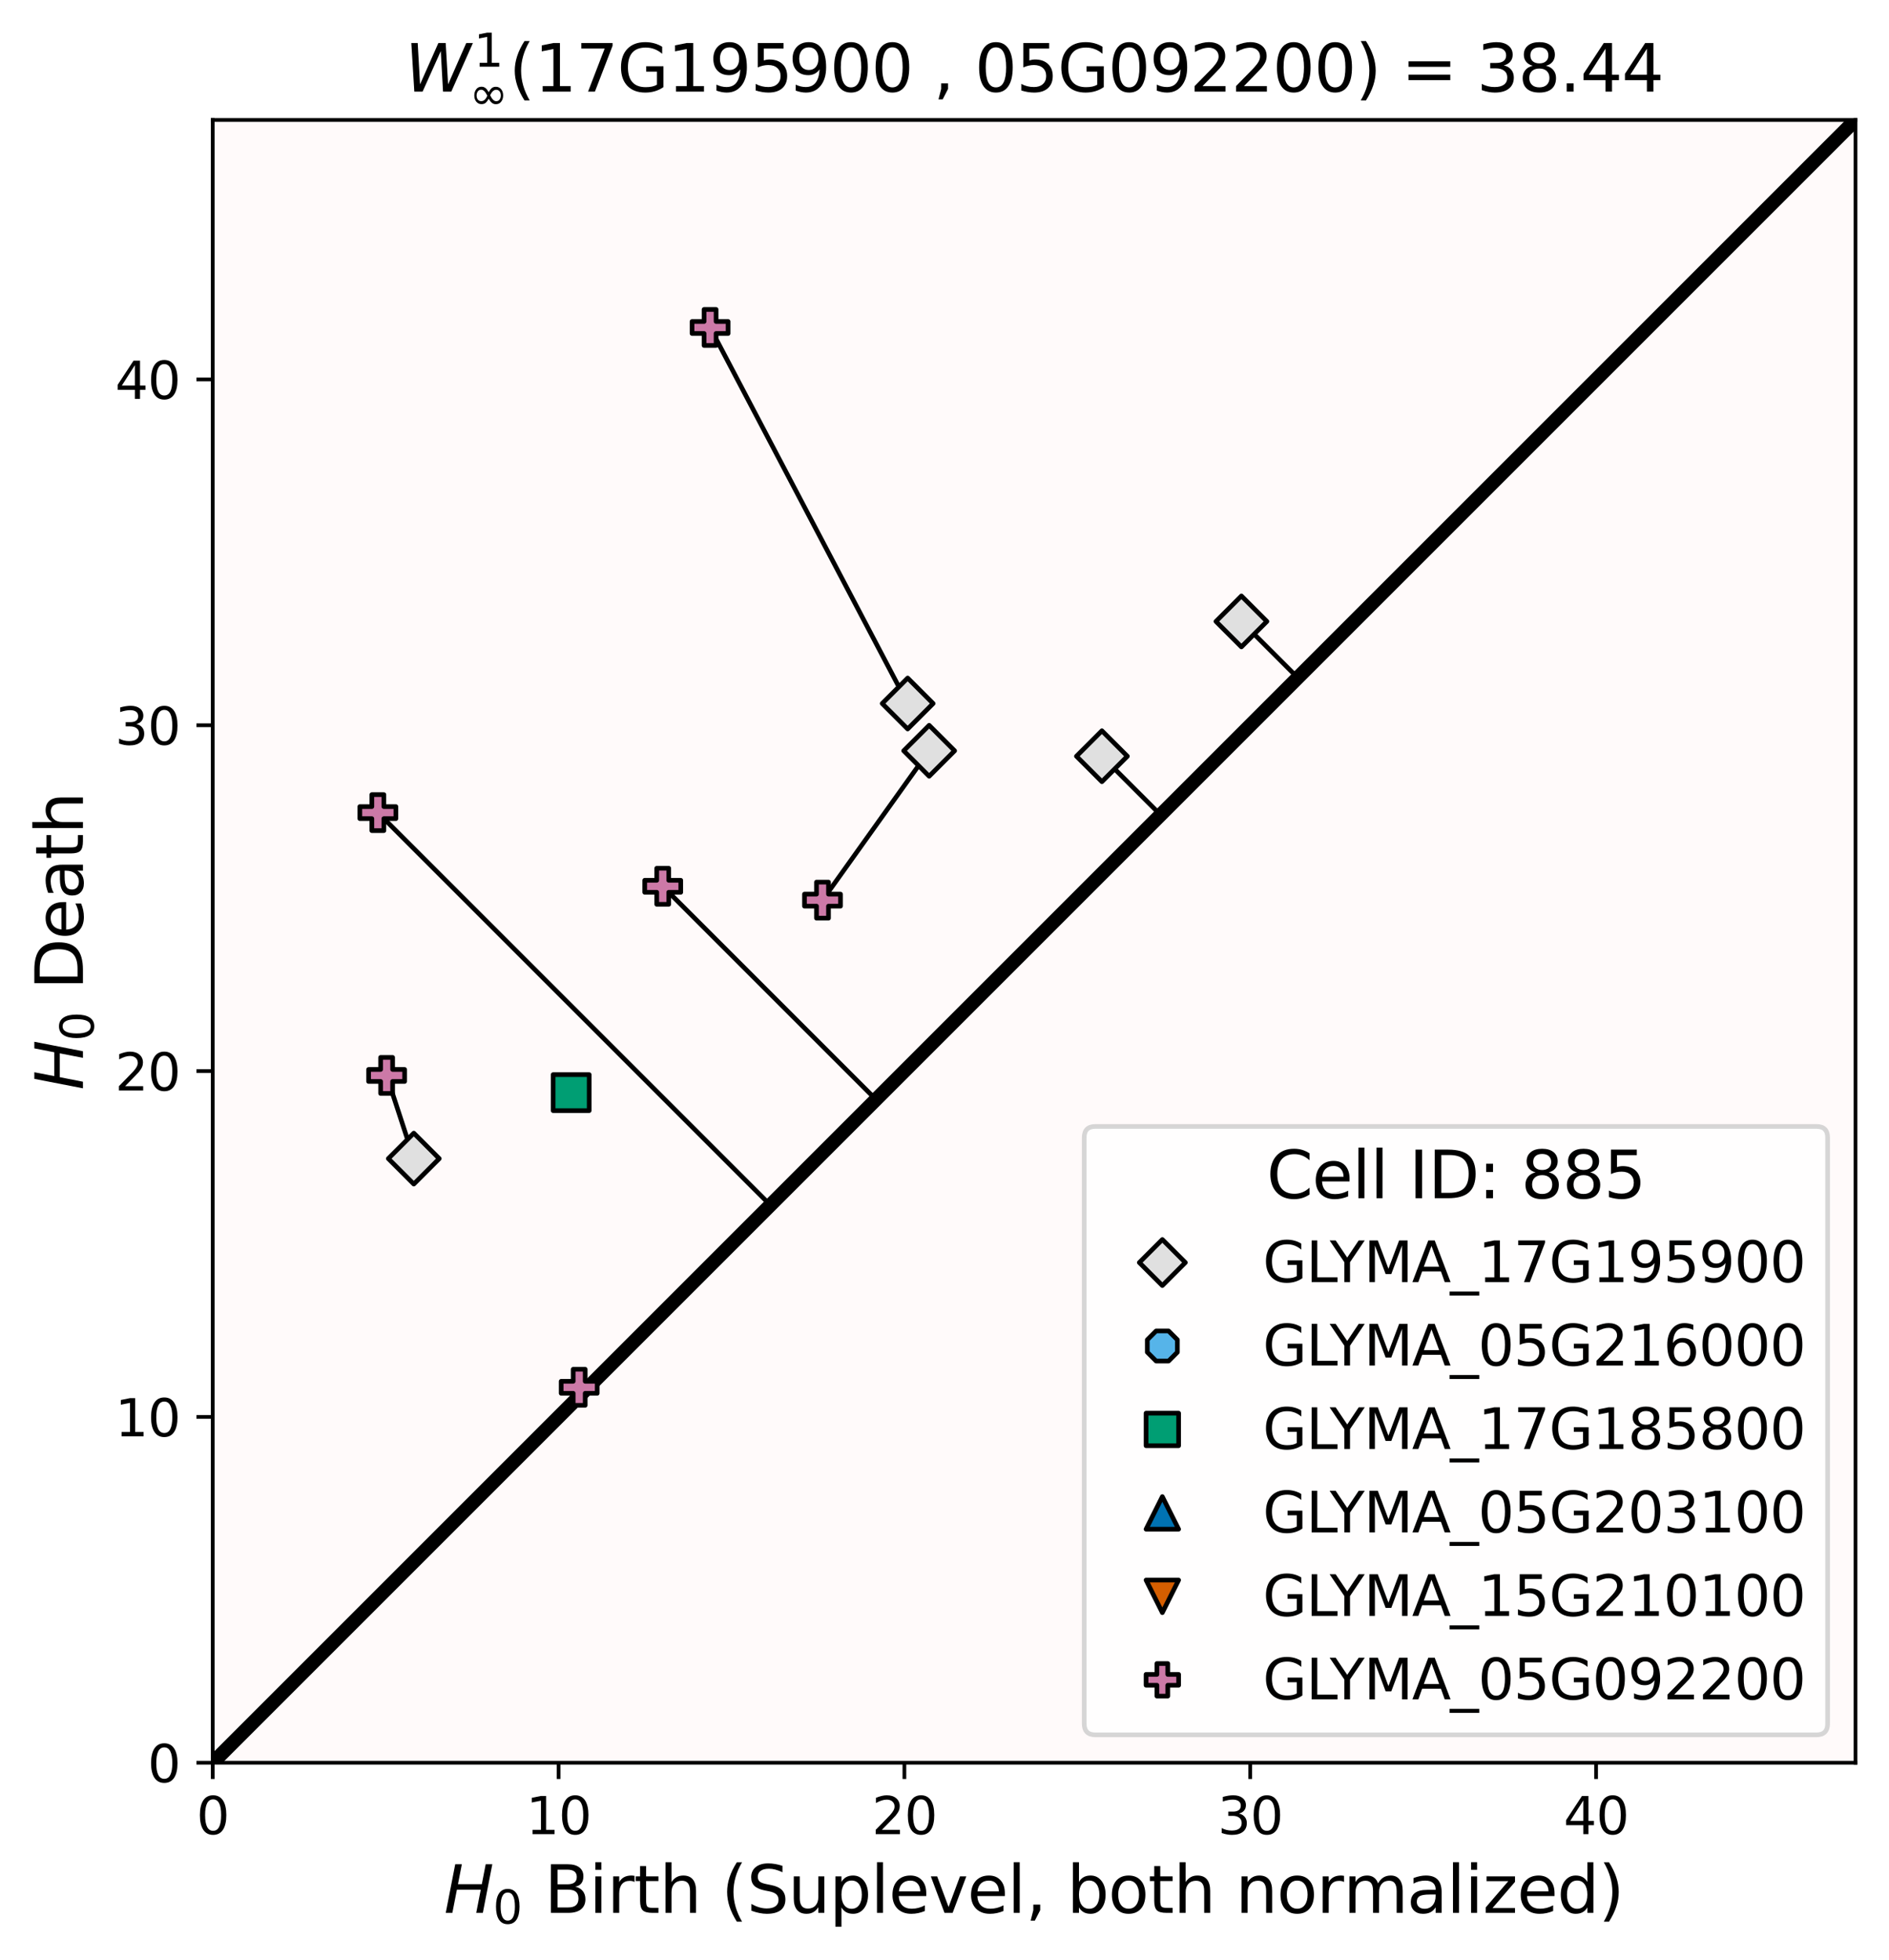<?xml version="1.0" encoding="utf-8" standalone="no"?>
<!DOCTYPE svg PUBLIC "-//W3C//DTD SVG 1.1//EN"
  "http://www.w3.org/Graphics/SVG/1.1/DTD/svg11.dtd">
<svg xmlns:xlink="http://www.w3.org/1999/xlink" width="406.22pt" height="421.499pt" viewBox="0 0 406.22 421.499" xmlns="http://www.w3.org/2000/svg" version="1.1">
 <defs>
  <style type="text/css">*{stroke-linejoin: round; stroke-linecap: butt}</style>
 </defs>
 <g id="figure_1">
  <g id="patch_1">
   <path d="M 0 421.499 
L 406.22 421.499 
L 406.22 0 
L 0 0 
z
" style="fill: #ffffff"/>
  </g>
  <g id="axes_1">
   <g id="patch_2">
    <path d="M 45.747 379.074 
L 399.02 379.074 
L 399.02 25.8 
L 45.747 25.8 
z
" style="fill: #fffafa"/>
   </g>
   <g id="line2d_1">
    <path d="M 88.984 249.157 
L 83.141 231.272 
" clip-path="url(#p9e870a5a32)" style="fill: none; stroke: #000000; stroke-linecap: square"/>
   </g>
   <g id="line2d_2">
    <path d="M 195.188 151.288 
L 152.699 70.422 
" clip-path="url(#p9e870a5a32)" style="fill: none; stroke: #000000; stroke-linecap: square"/>
   </g>
   <g id="line2d_3">
    <path d="M 199.81 161.453 
L 176.874 193.574 
" clip-path="url(#p9e870a5a32)" style="fill: none; stroke: #000000; stroke-linecap: square"/>
   </g>
   <g id="line2d_4">
    <path d="M 236.959 162.627 
L 249.576 175.244 
" clip-path="url(#p9e870a5a32)" style="fill: none; stroke: #000000; stroke-linecap: square"/>
   </g>
   <g id="line2d_5">
    <path d="M 266.961 133.636 
L 279.073 145.748 
" clip-path="url(#p9e870a5a32)" style="fill: none; stroke: #000000; stroke-linecap: square"/>
   </g>
   <g id="line2d_6">
    <path d="M 81.256 174.75 
L 165.663 259.157 
" clip-path="url(#p9e870a5a32)" style="fill: none; stroke: #000000; stroke-linecap: square"/>
   </g>
   <g id="line2d_7">
    <path d="M 142.519 190.594 
L 188.373 236.448 
" clip-path="url(#p9e870a5a32)" style="fill: none; stroke: #000000; stroke-linecap: square"/>
   </g>
   <g id="line2d_8">
    <path d="M 124.552 298.335 
L 125.519 299.302 
" clip-path="url(#p9e870a5a32)" style="fill: none; stroke: #000000; stroke-linecap: square"/>
   </g>
   <g id="PathCollection_1">
    <defs>
     <path id="m8850fa4af3" d="M 0 3 
C 0.796 3 1.559 2.684 2.121 2.121 
C 2.684 1.559 3 0.796 3 0 
C 3 -0.796 2.684 -1.559 2.121 -2.121 
C 1.559 -2.684 0.796 -3 0 -3 
C -0.796 -3 -1.559 -2.684 -2.121 -2.121 
C -2.684 -1.559 -3 -0.796 -3 0 
C -3 0.796 -2.684 1.559 -2.121 2.121 
C -1.559 2.684 -0.796 3 0 3 
z
" style="stroke: #1f77b4; stroke-opacity: 0"/>
    </defs>
    <g clip-path="url(#p9e870a5a32)">
     <use xlink:href="#m8850fa4af3" x="45.747" y="379.074" style="fill: #1f77b4; fill-opacity: 0; stroke: #1f77b4; stroke-opacity: 0"/>
     <use xlink:href="#m8850fa4af3" x="399.02" y="25.8" style="fill: #1f77b4; fill-opacity: 0; stroke: #1f77b4; stroke-opacity: 0"/>
    </g>
   </g>
   <g id="matplotlib.axis_1">
    <g id="xtick_1">
     <g id="line2d_9">
      <defs>
       <path id="m2a97058c12" d="M 0 0 
L 0 3.5 
" style="stroke: #000000; stroke-width: 0.8"/>
      </defs>
      <g>
       <use xlink:href="#m2a97058c12" x="45.747" y="379.074" style="stroke: #000000; stroke-width: 0.8"/>
      </g>
     </g>
     <g id="text_1">
      <!-- 0 -->
      <g transform="translate(42.248 394.432) scale(0.11 -0.11)">
       <defs>
        <path id="DejaVuSans-30" d="M 2034 4250 
Q 1547 4250 1301 3770 
Q 1056 3291 1056 2328 
Q 1056 1369 1301 889 
Q 1547 409 2034 409 
Q 2525 409 2770 889 
Q 3016 1369 3016 2328 
Q 3016 3291 2770 3770 
Q 2525 4250 2034 4250 
z
M 2034 4750 
Q 2819 4750 3233 4129 
Q 3647 3509 3647 2328 
Q 3647 1150 3233 529 
Q 2819 -91 2034 -91 
Q 1250 -91 836 529 
Q 422 1150 422 2328 
Q 422 3509 836 4129 
Q 1250 4750 2034 4750 
z
" transform="scale(0.016)"/>
       </defs>
       <use xlink:href="#DejaVuSans-30"/>
      </g>
     </g>
    </g>
    <g id="xtick_2">
     <g id="line2d_10">
      <g>
       <use xlink:href="#m2a97058c12" x="120.117" y="379.074" style="stroke: #000000; stroke-width: 0.8"/>
      </g>
     </g>
     <g id="text_2">
      <!-- 10 -->
      <g transform="translate(113.118 394.432) scale(0.11 -0.11)">
       <defs>
        <path id="DejaVuSans-31" d="M 794 531 
L 1825 531 
L 1825 4091 
L 703 3866 
L 703 4441 
L 1819 4666 
L 2450 4666 
L 2450 531 
L 3481 531 
L 3481 0 
L 794 0 
L 794 531 
z
" transform="scale(0.016)"/>
       </defs>
       <use xlink:href="#DejaVuSans-31"/>
       <use xlink:href="#DejaVuSans-30" x="63.623"/>
      </g>
     </g>
    </g>
    <g id="xtick_3">
     <g id="line2d_11">
      <g>
       <use xlink:href="#m2a97058c12" x="194.487" y="379.074" style="stroke: #000000; stroke-width: 0.8"/>
      </g>
     </g>
     <g id="text_3">
      <!-- 20 -->
      <g transform="translate(187.489 394.432) scale(0.11 -0.11)">
       <defs>
        <path id="DejaVuSans-32" d="M 1228 531 
L 3431 531 
L 3431 0 
L 469 0 
L 469 531 
Q 828 903 1448 1529 
Q 2069 2156 2228 2338 
Q 2531 2678 2651 2914 
Q 2772 3150 2772 3378 
Q 2772 3750 2511 3984 
Q 2250 4219 1831 4219 
Q 1534 4219 1204 4116 
Q 875 4013 500 3803 
L 500 4441 
Q 881 4594 1212 4672 
Q 1544 4750 1819 4750 
Q 2544 4750 2975 4387 
Q 3406 4025 3406 3419 
Q 3406 3131 3298 2873 
Q 3191 2616 2906 2266 
Q 2828 2175 2409 1742 
Q 1991 1309 1228 531 
z
" transform="scale(0.016)"/>
       </defs>
       <use xlink:href="#DejaVuSans-32"/>
       <use xlink:href="#DejaVuSans-30" x="63.623"/>
      </g>
     </g>
    </g>
    <g id="xtick_4">
     <g id="line2d_12">
      <g>
       <use xlink:href="#m2a97058c12" x="268.858" y="379.074" style="stroke: #000000; stroke-width: 0.8"/>
      </g>
     </g>
     <g id="text_4">
      <!-- 30 -->
      <g transform="translate(261.859 394.432) scale(0.11 -0.11)">
       <defs>
        <path id="DejaVuSans-33" d="M 2597 2516 
Q 3050 2419 3304 2112 
Q 3559 1806 3559 1356 
Q 3559 666 3084 287 
Q 2609 -91 1734 -91 
Q 1441 -91 1130 -33 
Q 819 25 488 141 
L 488 750 
Q 750 597 1062 519 
Q 1375 441 1716 441 
Q 2309 441 2620 675 
Q 2931 909 2931 1356 
Q 2931 1769 2642 2001 
Q 2353 2234 1838 2234 
L 1294 2234 
L 1294 2753 
L 1863 2753 
Q 2328 2753 2575 2939 
Q 2822 3125 2822 3475 
Q 2822 3834 2567 4026 
Q 2313 4219 1838 4219 
Q 1578 4219 1281 4162 
Q 984 4106 628 3988 
L 628 4550 
Q 988 4650 1302 4700 
Q 1616 4750 1894 4750 
Q 2613 4750 3031 4423 
Q 3450 4097 3450 3541 
Q 3450 3153 3228 2886 
Q 3006 2619 2597 2516 
z
" transform="scale(0.016)"/>
       </defs>
       <use xlink:href="#DejaVuSans-33"/>
       <use xlink:href="#DejaVuSans-30" x="63.623"/>
      </g>
     </g>
    </g>
    <g id="xtick_5">
     <g id="line2d_13">
      <g>
       <use xlink:href="#m2a97058c12" x="343.228" y="379.074" style="stroke: #000000; stroke-width: 0.8"/>
      </g>
     </g>
     <g id="text_5">
      <!-- 40 -->
      <g transform="translate(336.229 394.432) scale(0.11 -0.11)">
       <defs>
        <path id="DejaVuSans-34" d="M 2419 4116 
L 825 1625 
L 2419 1625 
L 2419 4116 
z
M 2253 4666 
L 3047 4666 
L 3047 1625 
L 3713 1625 
L 3713 1100 
L 3047 1100 
L 3047 0 
L 2419 0 
L 2419 1100 
L 313 1100 
L 313 1709 
L 2253 4666 
z
" transform="scale(0.016)"/>
       </defs>
       <use xlink:href="#DejaVuSans-34"/>
       <use xlink:href="#DejaVuSans-30" x="63.623"/>
      </g>
     </g>
    </g>
    <g id="text_6">
     <!-- $H_0$ Birth (Suplevel, both normalized) -->
     <g transform="translate(95.474 411.359) scale(0.14 -0.14)">
      <defs>
       <path id="DejaVuSans-Oblique-48" d="M 1081 4666 
L 1716 4666 
L 1344 2753 
L 3634 2753 
L 4006 4666 
L 4641 4666 
L 3731 0 
L 3097 0 
L 3531 2222 
L 1241 2222 
L 806 0 
L 172 0 
L 1081 4666 
z
" transform="scale(0.016)"/>
       <path id="DejaVuSans-20" transform="scale(0.016)"/>
       <path id="DejaVuSans-42" d="M 1259 2228 
L 1259 519 
L 2272 519 
Q 2781 519 3026 730 
Q 3272 941 3272 1375 
Q 3272 1813 3026 2020 
Q 2781 2228 2272 2228 
L 1259 2228 
z
M 1259 4147 
L 1259 2741 
L 2194 2741 
Q 2656 2741 2882 2914 
Q 3109 3088 3109 3444 
Q 3109 3797 2882 3972 
Q 2656 4147 2194 4147 
L 1259 4147 
z
M 628 4666 
L 2241 4666 
Q 2963 4666 3353 4366 
Q 3744 4066 3744 3513 
Q 3744 3084 3544 2831 
Q 3344 2578 2956 2516 
Q 3422 2416 3680 2098 
Q 3938 1781 3938 1306 
Q 3938 681 3513 340 
Q 3088 0 2303 0 
L 628 0 
L 628 4666 
z
" transform="scale(0.016)"/>
       <path id="DejaVuSans-69" d="M 603 3500 
L 1178 3500 
L 1178 0 
L 603 0 
L 603 3500 
z
M 603 4863 
L 1178 4863 
L 1178 4134 
L 603 4134 
L 603 4863 
z
" transform="scale(0.016)"/>
       <path id="DejaVuSans-72" d="M 2631 2963 
Q 2534 3019 2420 3045 
Q 2306 3072 2169 3072 
Q 1681 3072 1420 2755 
Q 1159 2438 1159 1844 
L 1159 0 
L 581 0 
L 581 3500 
L 1159 3500 
L 1159 2956 
Q 1341 3275 1631 3429 
Q 1922 3584 2338 3584 
Q 2397 3584 2469 3576 
Q 2541 3569 2628 3553 
L 2631 2963 
z
" transform="scale(0.016)"/>
       <path id="DejaVuSans-74" d="M 1172 4494 
L 1172 3500 
L 2356 3500 
L 2356 3053 
L 1172 3053 
L 1172 1153 
Q 1172 725 1289 603 
Q 1406 481 1766 481 
L 2356 481 
L 2356 0 
L 1766 0 
Q 1100 0 847 248 
Q 594 497 594 1153 
L 594 3053 
L 172 3053 
L 172 3500 
L 594 3500 
L 594 4494 
L 1172 4494 
z
" transform="scale(0.016)"/>
       <path id="DejaVuSans-68" d="M 3513 2113 
L 3513 0 
L 2938 0 
L 2938 2094 
Q 2938 2591 2744 2837 
Q 2550 3084 2163 3084 
Q 1697 3084 1428 2787 
Q 1159 2491 1159 1978 
L 1159 0 
L 581 0 
L 581 4863 
L 1159 4863 
L 1159 2956 
Q 1366 3272 1645 3428 
Q 1925 3584 2291 3584 
Q 2894 3584 3203 3211 
Q 3513 2838 3513 2113 
z
" transform="scale(0.016)"/>
       <path id="DejaVuSans-28" d="M 1984 4856 
Q 1566 4138 1362 3434 
Q 1159 2731 1159 2009 
Q 1159 1288 1364 580 
Q 1569 -128 1984 -844 
L 1484 -844 
Q 1016 -109 783 600 
Q 550 1309 550 2009 
Q 550 2706 781 3412 
Q 1013 4119 1484 4856 
L 1984 4856 
z
" transform="scale(0.016)"/>
       <path id="DejaVuSans-53" d="M 3425 4513 
L 3425 3897 
Q 3066 4069 2747 4153 
Q 2428 4238 2131 4238 
Q 1616 4238 1336 4038 
Q 1056 3838 1056 3469 
Q 1056 3159 1242 3001 
Q 1428 2844 1947 2747 
L 2328 2669 
Q 3034 2534 3370 2195 
Q 3706 1856 3706 1288 
Q 3706 609 3251 259 
Q 2797 -91 1919 -91 
Q 1588 -91 1214 -16 
Q 841 59 441 206 
L 441 856 
Q 825 641 1194 531 
Q 1563 422 1919 422 
Q 2459 422 2753 634 
Q 3047 847 3047 1241 
Q 3047 1584 2836 1778 
Q 2625 1972 2144 2069 
L 1759 2144 
Q 1053 2284 737 2584 
Q 422 2884 422 3419 
Q 422 4038 858 4394 
Q 1294 4750 2059 4750 
Q 2388 4750 2728 4690 
Q 3069 4631 3425 4513 
z
" transform="scale(0.016)"/>
       <path id="DejaVuSans-75" d="M 544 1381 
L 544 3500 
L 1119 3500 
L 1119 1403 
Q 1119 906 1312 657 
Q 1506 409 1894 409 
Q 2359 409 2629 706 
Q 2900 1003 2900 1516 
L 2900 3500 
L 3475 3500 
L 3475 0 
L 2900 0 
L 2900 538 
Q 2691 219 2414 64 
Q 2138 -91 1772 -91 
Q 1169 -91 856 284 
Q 544 659 544 1381 
z
M 1991 3584 
L 1991 3584 
z
" transform="scale(0.016)"/>
       <path id="DejaVuSans-70" d="M 1159 525 
L 1159 -1331 
L 581 -1331 
L 581 3500 
L 1159 3500 
L 1159 2969 
Q 1341 3281 1617 3432 
Q 1894 3584 2278 3584 
Q 2916 3584 3314 3078 
Q 3713 2572 3713 1747 
Q 3713 922 3314 415 
Q 2916 -91 2278 -91 
Q 1894 -91 1617 61 
Q 1341 213 1159 525 
z
M 3116 1747 
Q 3116 2381 2855 2742 
Q 2594 3103 2138 3103 
Q 1681 3103 1420 2742 
Q 1159 2381 1159 1747 
Q 1159 1113 1420 752 
Q 1681 391 2138 391 
Q 2594 391 2855 752 
Q 3116 1113 3116 1747 
z
" transform="scale(0.016)"/>
       <path id="DejaVuSans-6c" d="M 603 4863 
L 1178 4863 
L 1178 0 
L 603 0 
L 603 4863 
z
" transform="scale(0.016)"/>
       <path id="DejaVuSans-65" d="M 3597 1894 
L 3597 1613 
L 953 1613 
Q 991 1019 1311 708 
Q 1631 397 2203 397 
Q 2534 397 2845 478 
Q 3156 559 3463 722 
L 3463 178 
Q 3153 47 2828 -22 
Q 2503 -91 2169 -91 
Q 1331 -91 842 396 
Q 353 884 353 1716 
Q 353 2575 817 3079 
Q 1281 3584 2069 3584 
Q 2775 3584 3186 3129 
Q 3597 2675 3597 1894 
z
M 3022 2063 
Q 3016 2534 2758 2815 
Q 2500 3097 2075 3097 
Q 1594 3097 1305 2825 
Q 1016 2553 972 2059 
L 3022 2063 
z
" transform="scale(0.016)"/>
       <path id="DejaVuSans-76" d="M 191 3500 
L 800 3500 
L 1894 563 
L 2988 3500 
L 3597 3500 
L 2284 0 
L 1503 0 
L 191 3500 
z
" transform="scale(0.016)"/>
       <path id="DejaVuSans-2c" d="M 750 794 
L 1409 794 
L 1409 256 
L 897 -744 
L 494 -744 
L 750 256 
L 750 794 
z
" transform="scale(0.016)"/>
       <path id="DejaVuSans-62" d="M 3116 1747 
Q 3116 2381 2855 2742 
Q 2594 3103 2138 3103 
Q 1681 3103 1420 2742 
Q 1159 2381 1159 1747 
Q 1159 1113 1420 752 
Q 1681 391 2138 391 
Q 2594 391 2855 752 
Q 3116 1113 3116 1747 
z
M 1159 2969 
Q 1341 3281 1617 3432 
Q 1894 3584 2278 3584 
Q 2916 3584 3314 3078 
Q 3713 2572 3713 1747 
Q 3713 922 3314 415 
Q 2916 -91 2278 -91 
Q 1894 -91 1617 61 
Q 1341 213 1159 525 
L 1159 0 
L 581 0 
L 581 4863 
L 1159 4863 
L 1159 2969 
z
" transform="scale(0.016)"/>
       <path id="DejaVuSans-6f" d="M 1959 3097 
Q 1497 3097 1228 2736 
Q 959 2375 959 1747 
Q 959 1119 1226 758 
Q 1494 397 1959 397 
Q 2419 397 2687 759 
Q 2956 1122 2956 1747 
Q 2956 2369 2687 2733 
Q 2419 3097 1959 3097 
z
M 1959 3584 
Q 2709 3584 3137 3096 
Q 3566 2609 3566 1747 
Q 3566 888 3137 398 
Q 2709 -91 1959 -91 
Q 1206 -91 779 398 
Q 353 888 353 1747 
Q 353 2609 779 3096 
Q 1206 3584 1959 3584 
z
" transform="scale(0.016)"/>
       <path id="DejaVuSans-6e" d="M 3513 2113 
L 3513 0 
L 2938 0 
L 2938 2094 
Q 2938 2591 2744 2837 
Q 2550 3084 2163 3084 
Q 1697 3084 1428 2787 
Q 1159 2491 1159 1978 
L 1159 0 
L 581 0 
L 581 3500 
L 1159 3500 
L 1159 2956 
Q 1366 3272 1645 3428 
Q 1925 3584 2291 3584 
Q 2894 3584 3203 3211 
Q 3513 2838 3513 2113 
z
" transform="scale(0.016)"/>
       <path id="DejaVuSans-6d" d="M 3328 2828 
Q 3544 3216 3844 3400 
Q 4144 3584 4550 3584 
Q 5097 3584 5394 3201 
Q 5691 2819 5691 2113 
L 5691 0 
L 5113 0 
L 5113 2094 
Q 5113 2597 4934 2840 
Q 4756 3084 4391 3084 
Q 3944 3084 3684 2787 
Q 3425 2491 3425 1978 
L 3425 0 
L 2847 0 
L 2847 2094 
Q 2847 2600 2669 2842 
Q 2491 3084 2119 3084 
Q 1678 3084 1418 2786 
Q 1159 2488 1159 1978 
L 1159 0 
L 581 0 
L 581 3500 
L 1159 3500 
L 1159 2956 
Q 1356 3278 1631 3431 
Q 1906 3584 2284 3584 
Q 2666 3584 2933 3390 
Q 3200 3197 3328 2828 
z
" transform="scale(0.016)"/>
       <path id="DejaVuSans-61" d="M 2194 1759 
Q 1497 1759 1228 1600 
Q 959 1441 959 1056 
Q 959 750 1161 570 
Q 1363 391 1709 391 
Q 2188 391 2477 730 
Q 2766 1069 2766 1631 
L 2766 1759 
L 2194 1759 
z
M 3341 1997 
L 3341 0 
L 2766 0 
L 2766 531 
Q 2569 213 2275 61 
Q 1981 -91 1556 -91 
Q 1019 -91 701 211 
Q 384 513 384 1019 
Q 384 1609 779 1909 
Q 1175 2209 1959 2209 
L 2766 2209 
L 2766 2266 
Q 2766 2663 2505 2880 
Q 2244 3097 1772 3097 
Q 1472 3097 1187 3025 
Q 903 2953 641 2809 
L 641 3341 
Q 956 3463 1253 3523 
Q 1550 3584 1831 3584 
Q 2591 3584 2966 3190 
Q 3341 2797 3341 1997 
z
" transform="scale(0.016)"/>
       <path id="DejaVuSans-7a" d="M 353 3500 
L 3084 3500 
L 3084 2975 
L 922 459 
L 3084 459 
L 3084 0 
L 275 0 
L 275 525 
L 2438 3041 
L 353 3041 
L 353 3500 
z
" transform="scale(0.016)"/>
       <path id="DejaVuSans-64" d="M 2906 2969 
L 2906 4863 
L 3481 4863 
L 3481 0 
L 2906 0 
L 2906 525 
Q 2725 213 2448 61 
Q 2172 -91 1784 -91 
Q 1150 -91 751 415 
Q 353 922 353 1747 
Q 353 2572 751 3078 
Q 1150 3584 1784 3584 
Q 2172 3584 2448 3432 
Q 2725 3281 2906 2969 
z
M 947 1747 
Q 947 1113 1208 752 
Q 1469 391 1925 391 
Q 2381 391 2643 752 
Q 2906 1113 2906 1747 
Q 2906 2381 2643 2742 
Q 2381 3103 1925 3103 
Q 1469 3103 1208 2742 
Q 947 2381 947 1747 
z
" transform="scale(0.016)"/>
       <path id="DejaVuSans-29" d="M 513 4856 
L 1013 4856 
Q 1481 4119 1714 3412 
Q 1947 2706 1947 2009 
Q 1947 1309 1714 600 
Q 1481 -109 1013 -844 
L 513 -844 
Q 928 -128 1133 580 
Q 1338 1288 1338 2009 
Q 1338 2731 1133 3434 
Q 928 4138 513 4856 
z
" transform="scale(0.016)"/>
      </defs>
      <use xlink:href="#DejaVuSans-Oblique-48" transform="translate(0 0.016)"/>
      <use xlink:href="#DejaVuSans-30" transform="translate(75.195 -16.391) scale(0.7)"/>
      <use xlink:href="#DejaVuSans-20" transform="translate(122.466 0.016)"/>
      <use xlink:href="#DejaVuSans-42" transform="translate(154.253 0.016)"/>
      <use xlink:href="#DejaVuSans-69" transform="translate(222.856 0.016)"/>
      <use xlink:href="#DejaVuSans-72" transform="translate(250.64 0.016)"/>
      <use xlink:href="#DejaVuSans-74" transform="translate(291.753 0.016)"/>
      <use xlink:href="#DejaVuSans-68" transform="translate(330.962 0.016)"/>
      <use xlink:href="#DejaVuSans-20" transform="translate(394.341 0.016)"/>
      <use xlink:href="#DejaVuSans-28" transform="translate(426.128 0.016)"/>
      <use xlink:href="#DejaVuSans-53" transform="translate(465.142 0.016)"/>
      <use xlink:href="#DejaVuSans-75" transform="translate(528.618 0.016)"/>
      <use xlink:href="#DejaVuSans-70" transform="translate(591.997 0.016)"/>
      <use xlink:href="#DejaVuSans-6c" transform="translate(655.474 0.016)"/>
      <use xlink:href="#DejaVuSans-65" transform="translate(683.257 0.016)"/>
      <use xlink:href="#DejaVuSans-76" transform="translate(744.78 0.016)"/>
      <use xlink:href="#DejaVuSans-65" transform="translate(803.96 0.016)"/>
      <use xlink:href="#DejaVuSans-6c" transform="translate(865.483 0.016)"/>
      <use xlink:href="#DejaVuSans-2c" transform="translate(893.267 0.016)"/>
      <use xlink:href="#DejaVuSans-20" transform="translate(925.054 0.016)"/>
      <use xlink:href="#DejaVuSans-62" transform="translate(956.841 0.016)"/>
      <use xlink:href="#DejaVuSans-6f" transform="translate(1020.317 0.016)"/>
      <use xlink:href="#DejaVuSans-74" transform="translate(1081.499 0.016)"/>
      <use xlink:href="#DejaVuSans-68" transform="translate(1120.708 0.016)"/>
      <use xlink:href="#DejaVuSans-20" transform="translate(1184.087 0.016)"/>
      <use xlink:href="#DejaVuSans-6e" transform="translate(1215.874 0.016)"/>
      <use xlink:href="#DejaVuSans-6f" transform="translate(1279.253 0.016)"/>
      <use xlink:href="#DejaVuSans-72" transform="translate(1340.435 0.016)"/>
      <use xlink:href="#DejaVuSans-6d" transform="translate(1381.548 0.016)"/>
      <use xlink:href="#DejaVuSans-61" transform="translate(1478.96 0.016)"/>
      <use xlink:href="#DejaVuSans-6c" transform="translate(1540.239 0.016)"/>
      <use xlink:href="#DejaVuSans-69" transform="translate(1568.022 0.016)"/>
      <use xlink:href="#DejaVuSans-7a" transform="translate(1595.806 0.016)"/>
      <use xlink:href="#DejaVuSans-65" transform="translate(1648.296 0.016)"/>
      <use xlink:href="#DejaVuSans-64" transform="translate(1709.819 0.016)"/>
      <use xlink:href="#DejaVuSans-29" transform="translate(1773.296 0.016)"/>
     </g>
    </g>
   </g>
   <g id="matplotlib.axis_2">
    <g id="ytick_1">
     <g id="line2d_14">
      <defs>
       <path id="m11fd292778" d="M 0 0 
L -3.5 0 
" style="stroke: #000000; stroke-width: 0.8"/>
      </defs>
      <g>
       <use xlink:href="#m11fd292778" x="45.747" y="379.074" style="stroke: #000000; stroke-width: 0.8"/>
      </g>
     </g>
     <g id="text_7">
      <!-- 0 -->
      <g transform="translate(31.748 383.253) scale(0.11 -0.11)">
       <use xlink:href="#DejaVuSans-30"/>
      </g>
     </g>
    </g>
    <g id="ytick_2">
     <g id="line2d_15">
      <g>
       <use xlink:href="#m11fd292778" x="45.747" y="304.703" style="stroke: #000000; stroke-width: 0.8"/>
      </g>
     </g>
     <g id="text_8">
      <!-- 10 -->
      <g transform="translate(24.749 308.882) scale(0.11 -0.11)">
       <use xlink:href="#DejaVuSans-31"/>
       <use xlink:href="#DejaVuSans-30" x="63.623"/>
      </g>
     </g>
    </g>
    <g id="ytick_3">
     <g id="line2d_16">
      <g>
       <use xlink:href="#m11fd292778" x="45.747" y="230.333" style="stroke: #000000; stroke-width: 0.8"/>
      </g>
     </g>
     <g id="text_9">
      <!-- 20 -->
      <g transform="translate(24.749 234.512) scale(0.11 -0.11)">
       <use xlink:href="#DejaVuSans-32"/>
       <use xlink:href="#DejaVuSans-30" x="63.623"/>
      </g>
     </g>
    </g>
    <g id="ytick_4">
     <g id="line2d_17">
      <g>
       <use xlink:href="#m11fd292778" x="45.747" y="155.963" style="stroke: #000000; stroke-width: 0.8"/>
      </g>
     </g>
     <g id="text_10">
      <!-- 30 -->
      <g transform="translate(24.749 160.142) scale(0.11 -0.11)">
       <use xlink:href="#DejaVuSans-33"/>
       <use xlink:href="#DejaVuSans-30" x="63.623"/>
      </g>
     </g>
    </g>
    <g id="ytick_5">
     <g id="line2d_18">
      <g>
       <use xlink:href="#m11fd292778" x="45.747" y="81.592" style="stroke: #000000; stroke-width: 0.8"/>
      </g>
     </g>
     <g id="text_11">
      <!-- 40 -->
      <g transform="translate(24.749 85.772) scale(0.11 -0.11)">
       <use xlink:href="#DejaVuSans-34"/>
       <use xlink:href="#DejaVuSans-30" x="63.623"/>
      </g>
     </g>
    </g>
    <g id="text_12">
     <!-- $H_0$ Death -->
     <g transform="translate(17.838 234.427) rotate(-90) scale(0.14 -0.14)">
      <defs>
       <path id="DejaVuSans-44" d="M 1259 4147 
L 1259 519 
L 2022 519 
Q 2988 519 3436 956 
Q 3884 1394 3884 2338 
Q 3884 3275 3436 3711 
Q 2988 4147 2022 4147 
L 1259 4147 
z
M 628 4666 
L 1925 4666 
Q 3281 4666 3915 4102 
Q 4550 3538 4550 2338 
Q 4550 1131 3912 565 
Q 3275 0 1925 0 
L 628 0 
L 628 4666 
z
" transform="scale(0.016)"/>
      </defs>
      <use xlink:href="#DejaVuSans-Oblique-48" transform="translate(0 0.016)"/>
      <use xlink:href="#DejaVuSans-30" transform="translate(75.195 -16.391) scale(0.7)"/>
      <use xlink:href="#DejaVuSans-20" transform="translate(122.466 0.016)"/>
      <use xlink:href="#DejaVuSans-44" transform="translate(154.253 0.016)"/>
      <use xlink:href="#DejaVuSans-65" transform="translate(231.255 0.016)"/>
      <use xlink:href="#DejaVuSans-61" transform="translate(292.778 0.016)"/>
      <use xlink:href="#DejaVuSans-74" transform="translate(354.058 0.016)"/>
      <use xlink:href="#DejaVuSans-68" transform="translate(393.267 0.016)"/>
     </g>
    </g>
   </g>
   <g id="patch_3">
    <path d="M 45.747 379.074 
L 45.747 25.8 
" style="fill: none; stroke: #000000; stroke-width: 0.8; stroke-linejoin: miter; stroke-linecap: square"/>
   </g>
   <g id="patch_4">
    <path d="M 399.02 379.074 
L 399.02 25.8 
" style="fill: none; stroke: #000000; stroke-width: 0.8; stroke-linejoin: miter; stroke-linecap: square"/>
   </g>
   <g id="patch_5">
    <path d="M 45.747 379.074 
L 399.02 379.074 
" style="fill: none; stroke: #000000; stroke-width: 0.8; stroke-linejoin: miter; stroke-linecap: square"/>
   </g>
   <g id="patch_6">
    <path d="M 45.747 25.8 
L 399.02 25.8 
" style="fill: none; stroke: #000000; stroke-width: 0.8; stroke-linejoin: miter; stroke-linecap: square"/>
   </g>
   <g id="line2d_19">
    <path d="M 45.747 379.074 
L 399.02 25.8 
" clip-path="url(#p9e870a5a32)" style="fill: none; stroke: #000000; stroke-width: 3; stroke-linecap: square"/>
   </g>
   <g id="text_13">
    <!-- $W_\infty^1$(17G195900 , 05G092200) = 38.44 -->
    <g transform="translate(87.074 19.8) scale(0.14 -0.14)">
     <defs>
      <path id="DejaVuSans-Oblique-57" d="M 616 4666 
L 1228 4666 
L 1453 697 
L 3213 4666 
L 3916 4666 
L 4147 697 
L 5888 4666 
L 6528 4666 
L 4453 0 
L 3659 0 
L 3444 3891 
L 1697 0 
L 903 0 
L 616 4666 
z
" transform="scale(0.016)"/>
      <path id="DejaVuSans-221e" d="M 2916 1091 
Q 2819 1203 2666 1466 
Q 2456 1091 2272 925 
Q 2041 725 1681 725 
Q 1259 725 981 1041 
Q 688 1372 688 1919 
Q 688 2444 981 2800 
Q 1244 3116 1688 3116 
Q 1916 3116 2084 3022 
Q 2281 2919 2416 2741 
Q 2541 2581 2666 2366 
Q 2875 2741 3059 2906 
Q 3291 3106 3650 3106 
Q 4072 3106 4350 2791 
Q 4644 2459 4644 1913 
Q 4644 1388 4350 1031 
Q 4088 716 3644 716 
Q 3416 716 3247 809 
Q 3078 894 2916 1091 
z
M 1647 1134 
Q 2163 1134 2472 1884 
Q 2075 2703 1647 2703 
Q 1334 2703 1175 2478 
Q 1003 2238 1003 1919 
Q 1003 1569 1175 1353 
Q 1350 1134 1647 1134 
z
M 3684 2697 
Q 3219 2697 2859 1947 
Q 3253 1128 3684 1128 
Q 3997 1128 4156 1353 
Q 4328 1594 4328 1913 
Q 4328 2263 4156 2478 
Q 3981 2697 3684 2697 
z
" transform="scale(0.016)"/>
      <path id="DejaVuSans-37" d="M 525 4666 
L 3525 4666 
L 3525 4397 
L 1831 0 
L 1172 0 
L 2766 4134 
L 525 4134 
L 525 4666 
z
" transform="scale(0.016)"/>
      <path id="DejaVuSans-47" d="M 3809 666 
L 3809 1919 
L 2778 1919 
L 2778 2438 
L 4434 2438 
L 4434 434 
Q 4069 175 3628 42 
Q 3188 -91 2688 -91 
Q 1594 -91 976 548 
Q 359 1188 359 2328 
Q 359 3472 976 4111 
Q 1594 4750 2688 4750 
Q 3144 4750 3555 4637 
Q 3966 4525 4313 4306 
L 4313 3634 
Q 3963 3931 3569 4081 
Q 3175 4231 2741 4231 
Q 1884 4231 1454 3753 
Q 1025 3275 1025 2328 
Q 1025 1384 1454 906 
Q 1884 428 2741 428 
Q 3075 428 3337 486 
Q 3600 544 3809 666 
z
" transform="scale(0.016)"/>
      <path id="DejaVuSans-39" d="M 703 97 
L 703 672 
Q 941 559 1184 500 
Q 1428 441 1663 441 
Q 2288 441 2617 861 
Q 2947 1281 2994 2138 
Q 2813 1869 2534 1725 
Q 2256 1581 1919 1581 
Q 1219 1581 811 2004 
Q 403 2428 403 3163 
Q 403 3881 828 4315 
Q 1253 4750 1959 4750 
Q 2769 4750 3195 4129 
Q 3622 3509 3622 2328 
Q 3622 1225 3098 567 
Q 2575 -91 1691 -91 
Q 1453 -91 1209 -44 
Q 966 3 703 97 
z
M 1959 2075 
Q 2384 2075 2632 2365 
Q 2881 2656 2881 3163 
Q 2881 3666 2632 3958 
Q 2384 4250 1959 4250 
Q 1534 4250 1286 3958 
Q 1038 3666 1038 3163 
Q 1038 2656 1286 2365 
Q 1534 2075 1959 2075 
z
" transform="scale(0.016)"/>
      <path id="DejaVuSans-35" d="M 691 4666 
L 3169 4666 
L 3169 4134 
L 1269 4134 
L 1269 2991 
Q 1406 3038 1543 3061 
Q 1681 3084 1819 3084 
Q 2600 3084 3056 2656 
Q 3513 2228 3513 1497 
Q 3513 744 3044 326 
Q 2575 -91 1722 -91 
Q 1428 -91 1123 -41 
Q 819 9 494 109 
L 494 744 
Q 775 591 1075 516 
Q 1375 441 1709 441 
Q 2250 441 2565 725 
Q 2881 1009 2881 1497 
Q 2881 1984 2565 2268 
Q 2250 2553 1709 2553 
Q 1456 2553 1204 2497 
Q 953 2441 691 2322 
L 691 4666 
z
" transform="scale(0.016)"/>
      <path id="DejaVuSans-3d" d="M 678 2906 
L 4684 2906 
L 4684 2381 
L 678 2381 
L 678 2906 
z
M 678 1631 
L 4684 1631 
L 4684 1100 
L 678 1100 
L 678 1631 
z
" transform="scale(0.016)"/>
      <path id="DejaVuSans-38" d="M 2034 2216 
Q 1584 2216 1326 1975 
Q 1069 1734 1069 1313 
Q 1069 891 1326 650 
Q 1584 409 2034 409 
Q 2484 409 2743 651 
Q 3003 894 3003 1313 
Q 3003 1734 2745 1975 
Q 2488 2216 2034 2216 
z
M 1403 2484 
Q 997 2584 770 2862 
Q 544 3141 544 3541 
Q 544 4100 942 4425 
Q 1341 4750 2034 4750 
Q 2731 4750 3128 4425 
Q 3525 4100 3525 3541 
Q 3525 3141 3298 2862 
Q 3072 2584 2669 2484 
Q 3125 2378 3379 2068 
Q 3634 1759 3634 1313 
Q 3634 634 3220 271 
Q 2806 -91 2034 -91 
Q 1263 -91 848 271 
Q 434 634 434 1313 
Q 434 1759 690 2068 
Q 947 2378 1403 2484 
z
M 1172 3481 
Q 1172 3119 1398 2916 
Q 1625 2713 2034 2713 
Q 2441 2713 2670 2916 
Q 2900 3119 2900 3481 
Q 2900 3844 2670 4047 
Q 2441 4250 2034 4250 
Q 1625 4250 1398 4047 
Q 1172 3844 1172 3481 
z
" transform="scale(0.016)"/>
      <path id="DejaVuSans-2e" d="M 684 794 
L 1344 794 
L 1344 0 
L 684 0 
L 684 794 
z
" transform="scale(0.016)"/>
     </defs>
     <use xlink:href="#DejaVuSans-Oblique-57" transform="translate(0 0.684)"/>
     <use xlink:href="#DejaVuSans-31" transform="translate(105.894 38.966) scale(0.7)"/>
     <use xlink:href="#DejaVuSans-221e" transform="translate(98.877 -26.659) scale(0.7)"/>
     <use xlink:href="#DejaVuSans-28" transform="translate(159.922 0.684)"/>
     <use xlink:href="#DejaVuSans-31" transform="translate(198.936 0.684)"/>
     <use xlink:href="#DejaVuSans-37" transform="translate(262.559 0.684)"/>
     <use xlink:href="#DejaVuSans-47" transform="translate(326.182 0.684)"/>
     <use xlink:href="#DejaVuSans-31" transform="translate(403.672 0.684)"/>
     <use xlink:href="#DejaVuSans-39" transform="translate(467.295 0.684)"/>
     <use xlink:href="#DejaVuSans-35" transform="translate(530.918 0.684)"/>
     <use xlink:href="#DejaVuSans-39" transform="translate(589.041 0.684)"/>
     <use xlink:href="#DejaVuSans-30" transform="translate(652.664 0.684)"/>
     <use xlink:href="#DejaVuSans-30" transform="translate(716.287 0.684)"/>
     <use xlink:href="#DejaVuSans-20" transform="translate(779.91 0.684)"/>
     <use xlink:href="#DejaVuSans-2c" transform="translate(811.697 0.684)"/>
     <use xlink:href="#DejaVuSans-20" transform="translate(843.484 0.684)"/>
     <use xlink:href="#DejaVuSans-30" transform="translate(875.271 0.684)"/>
     <use xlink:href="#DejaVuSans-35" transform="translate(938.895 0.684)"/>
     <use xlink:href="#DejaVuSans-47" transform="translate(1002.518 0.684)"/>
     <use xlink:href="#DejaVuSans-30" transform="translate(1080.008 0.684)"/>
     <use xlink:href="#DejaVuSans-39" transform="translate(1143.631 0.684)"/>
     <use xlink:href="#DejaVuSans-32" transform="translate(1205.504 0.684)"/>
     <use xlink:href="#DejaVuSans-32" transform="translate(1269.127 0.684)"/>
     <use xlink:href="#DejaVuSans-30" transform="translate(1332.75 0.684)"/>
     <use xlink:href="#DejaVuSans-30" transform="translate(1396.373 0.684)"/>
     <use xlink:href="#DejaVuSans-29" transform="translate(1459.996 0.684)"/>
     <use xlink:href="#DejaVuSans-20" transform="translate(1499.01 0.684)"/>
     <use xlink:href="#DejaVuSans-3d" transform="translate(1530.797 0.684)"/>
     <use xlink:href="#DejaVuSans-20" transform="translate(1614.586 0.684)"/>
     <use xlink:href="#DejaVuSans-33" transform="translate(1646.373 0.684)"/>
     <use xlink:href="#DejaVuSans-38" transform="translate(1709.996 0.684)"/>
     <use xlink:href="#DejaVuSans-2e" transform="translate(1773.619 0.684)"/>
     <use xlink:href="#DejaVuSans-34" transform="translate(1805.406 0.684)"/>
     <use xlink:href="#DejaVuSans-34" transform="translate(1869.029 0.684)"/>
    </g>
   </g>
   <g id="PathCollection_2">
    <defs>
     <path id="ma3d6c95fca" d="M -0 5.477 
L 5.477 0 
L 0 -5.477 
L -5.477 -0 
z
" style="stroke: #000000"/>
    </defs>
    <g clip-path="url(#p9e870a5a32)">
     <use xlink:href="#ma3d6c95fca" x="88.984" y="249.157" style="fill: #e0e0e0; stroke: #000000"/>
     <use xlink:href="#ma3d6c95fca" x="195.188" y="151.288" style="fill: #e0e0e0; stroke: #000000"/>
     <use xlink:href="#ma3d6c95fca" x="199.81" y="161.453" style="fill: #e0e0e0; stroke: #000000"/>
     <use xlink:href="#ma3d6c95fca" x="236.959" y="162.627" style="fill: #e0e0e0; stroke: #000000"/>
     <use xlink:href="#ma3d6c95fca" x="266.961" y="133.636" style="fill: #e0e0e0; stroke: #000000"/>
    </g>
   </g>
   <g id="PathCollection_3"/>
   <g id="legend_1">
    <g id="patch_7">
     <path d="M 235.556 373.074 
L 390.62 373.074 
Q 393.02 373.074 393.02 370.673 
L 393.02 244.639 
Q 393.02 242.239 390.62 242.239 
L 235.556 242.239 
Q 233.156 242.239 233.156 244.639 
L 233.156 370.673 
Q 233.156 373.074 235.556 373.074 
z
" style="fill: #ffffff; opacity: 0.8; stroke: #cccccc; stroke-linejoin: miter"/>
    </g>
    <g id="text_14">
     <!-- Cell ID: 885 -->
     <g transform="translate(272.38 257.677) scale(0.14 -0.14)">
      <defs>
       <path id="DejaVuSans-43" d="M 4122 4306 
L 4122 3641 
Q 3803 3938 3442 4084 
Q 3081 4231 2675 4231 
Q 1875 4231 1450 3742 
Q 1025 3253 1025 2328 
Q 1025 1406 1450 917 
Q 1875 428 2675 428 
Q 3081 428 3442 575 
Q 3803 722 4122 1019 
L 4122 359 
Q 3791 134 3420 21 
Q 3050 -91 2638 -91 
Q 1578 -91 968 557 
Q 359 1206 359 2328 
Q 359 3453 968 4101 
Q 1578 4750 2638 4750 
Q 3056 4750 3426 4639 
Q 3797 4528 4122 4306 
z
" transform="scale(0.016)"/>
       <path id="DejaVuSans-49" d="M 628 4666 
L 1259 4666 
L 1259 0 
L 628 0 
L 628 4666 
z
" transform="scale(0.016)"/>
       <path id="DejaVuSans-3a" d="M 750 794 
L 1409 794 
L 1409 0 
L 750 0 
L 750 794 
z
M 750 3309 
L 1409 3309 
L 1409 2516 
L 750 2516 
L 750 3309 
z
" transform="scale(0.016)"/>
      </defs>
      <use xlink:href="#DejaVuSans-43"/>
      <use xlink:href="#DejaVuSans-65" x="69.824"/>
      <use xlink:href="#DejaVuSans-6c" x="131.348"/>
      <use xlink:href="#DejaVuSans-6c" x="159.131"/>
      <use xlink:href="#DejaVuSans-20" x="186.914"/>
      <use xlink:href="#DejaVuSans-49" x="218.701"/>
      <use xlink:href="#DejaVuSans-44" x="248.193"/>
      <use xlink:href="#DejaVuSans-3a" x="325.195"/>
      <use xlink:href="#DejaVuSans-20" x="358.887"/>
      <use xlink:href="#DejaVuSans-38" x="390.674"/>
      <use xlink:href="#DejaVuSans-38" x="454.297"/>
      <use xlink:href="#DejaVuSans-35" x="517.92"/>
     </g>
    </g>
    <g id="line2d_20">
     <defs>
      <path id="m69854e8de8" d="M -0 4.95 
L 4.95 0 
L 0 -4.95 
L -4.95 -0 
z
" style="stroke: #000000; stroke-linejoin: miter"/>
     </defs>
     <g>
      <use xlink:href="#m69854e8de8" x="249.956" y="271.507" style="fill: #e0e0e0; stroke: #000000; stroke-linejoin: miter"/>
     </g>
    </g>
    <g id="text_15">
     <!-- GLYMA_17G195900 -->
     <g transform="translate(271.556 275.707) scale(0.12 -0.12)">
      <defs>
       <path id="DejaVuSans-4c" d="M 628 4666 
L 1259 4666 
L 1259 531 
L 3531 531 
L 3531 0 
L 628 0 
L 628 4666 
z
" transform="scale(0.016)"/>
       <path id="DejaVuSans-59" d="M -13 4666 
L 666 4666 
L 1959 2747 
L 3244 4666 
L 3922 4666 
L 2272 2222 
L 2272 0 
L 1638 0 
L 1638 2222 
L -13 4666 
z
" transform="scale(0.016)"/>
       <path id="DejaVuSans-4d" d="M 628 4666 
L 1569 4666 
L 2759 1491 
L 3956 4666 
L 4897 4666 
L 4897 0 
L 4281 0 
L 4281 4097 
L 3078 897 
L 2444 897 
L 1241 4097 
L 1241 0 
L 628 0 
L 628 4666 
z
" transform="scale(0.016)"/>
       <path id="DejaVuSans-41" d="M 2188 4044 
L 1331 1722 
L 3047 1722 
L 2188 4044 
z
M 1831 4666 
L 2547 4666 
L 4325 0 
L 3669 0 
L 3244 1197 
L 1141 1197 
L 716 0 
L 50 0 
L 1831 4666 
z
" transform="scale(0.016)"/>
       <path id="DejaVuSans-5f" d="M 3263 -1063 
L 3263 -1509 
L -63 -1509 
L -63 -1063 
L 3263 -1063 
z
" transform="scale(0.016)"/>
      </defs>
      <use xlink:href="#DejaVuSans-47"/>
      <use xlink:href="#DejaVuSans-4c" x="77.49"/>
      <use xlink:href="#DejaVuSans-59" x="119.953"/>
      <use xlink:href="#DejaVuSans-4d" x="181.037"/>
      <use xlink:href="#DejaVuSans-41" x="267.316"/>
      <use xlink:href="#DejaVuSans-5f" x="335.725"/>
      <use xlink:href="#DejaVuSans-31" x="385.725"/>
      <use xlink:href="#DejaVuSans-37" x="449.348"/>
      <use xlink:href="#DejaVuSans-47" x="512.971"/>
      <use xlink:href="#DejaVuSans-31" x="590.461"/>
      <use xlink:href="#DejaVuSans-39" x="654.084"/>
      <use xlink:href="#DejaVuSans-35" x="717.707"/>
      <use xlink:href="#DejaVuSans-39" x="781.33"/>
      <use xlink:href="#DejaVuSans-30" x="844.953"/>
      <use xlink:href="#DejaVuSans-30" x="908.576"/>
     </g>
    </g>
    <g id="line2d_21">
     <defs>
      <path id="ma2e6fa897c" d="M -1.339 -3.234 
L -3.234 -1.339 
L -3.234 1.339 
L -1.339 3.234 
L 1.339 3.234 
L 3.234 1.339 
L 3.234 -1.339 
L 1.339 -3.234 
z
" style="stroke: #000000; stroke-linejoin: miter"/>
     </defs>
     <g>
      <use xlink:href="#ma2e6fa897c" x="249.956" y="289.454" style="fill: #56b4e9; stroke: #000000; stroke-linejoin: miter"/>
     </g>
    </g>
    <g id="text_16">
     <!-- GLYMA_05G216000 -->
     <g transform="translate(271.556 293.654) scale(0.12 -0.12)">
      <defs>
       <path id="DejaVuSans-36" d="M 2113 2584 
Q 1688 2584 1439 2293 
Q 1191 2003 1191 1497 
Q 1191 994 1439 701 
Q 1688 409 2113 409 
Q 2538 409 2786 701 
Q 3034 994 3034 1497 
Q 3034 2003 2786 2293 
Q 2538 2584 2113 2584 
z
M 3366 4563 
L 3366 3988 
Q 3128 4100 2886 4159 
Q 2644 4219 2406 4219 
Q 1781 4219 1451 3797 
Q 1122 3375 1075 2522 
Q 1259 2794 1537 2939 
Q 1816 3084 2150 3084 
Q 2853 3084 3261 2657 
Q 3669 2231 3669 1497 
Q 3669 778 3244 343 
Q 2819 -91 2113 -91 
Q 1303 -91 875 529 
Q 447 1150 447 2328 
Q 447 3434 972 4092 
Q 1497 4750 2381 4750 
Q 2619 4750 2861 4703 
Q 3103 4656 3366 4563 
z
" transform="scale(0.016)"/>
      </defs>
      <use xlink:href="#DejaVuSans-47"/>
      <use xlink:href="#DejaVuSans-4c" x="77.49"/>
      <use xlink:href="#DejaVuSans-59" x="119.953"/>
      <use xlink:href="#DejaVuSans-4d" x="181.037"/>
      <use xlink:href="#DejaVuSans-41" x="267.316"/>
      <use xlink:href="#DejaVuSans-5f" x="335.725"/>
      <use xlink:href="#DejaVuSans-30" x="385.725"/>
      <use xlink:href="#DejaVuSans-35" x="449.348"/>
      <use xlink:href="#DejaVuSans-47" x="512.971"/>
      <use xlink:href="#DejaVuSans-32" x="590.461"/>
      <use xlink:href="#DejaVuSans-31" x="654.084"/>
      <use xlink:href="#DejaVuSans-36" x="717.707"/>
      <use xlink:href="#DejaVuSans-30" x="781.33"/>
      <use xlink:href="#DejaVuSans-30" x="844.953"/>
      <use xlink:href="#DejaVuSans-30" x="908.576"/>
     </g>
    </g>
    <g id="line2d_22">
     <defs>
      <path id="m7308b52e18" d="M -3.5 3.5 
L 3.5 3.5 
L 3.5 -3.5 
L -3.5 -3.5 
z
" style="stroke: #000000; stroke-linejoin: miter"/>
     </defs>
     <g>
      <use xlink:href="#m7308b52e18" x="249.956" y="307.402" style="fill: #009e73; stroke: #000000; stroke-linejoin: miter"/>
     </g>
    </g>
    <g id="text_17">
     <!-- GLYMA_17G185800 -->
     <g transform="translate(271.556 311.602) scale(0.12 -0.12)">
      <use xlink:href="#DejaVuSans-47"/>
      <use xlink:href="#DejaVuSans-4c" x="77.49"/>
      <use xlink:href="#DejaVuSans-59" x="119.953"/>
      <use xlink:href="#DejaVuSans-4d" x="181.037"/>
      <use xlink:href="#DejaVuSans-41" x="267.316"/>
      <use xlink:href="#DejaVuSans-5f" x="335.725"/>
      <use xlink:href="#DejaVuSans-31" x="385.725"/>
      <use xlink:href="#DejaVuSans-37" x="449.348"/>
      <use xlink:href="#DejaVuSans-47" x="512.971"/>
      <use xlink:href="#DejaVuSans-31" x="590.461"/>
      <use xlink:href="#DejaVuSans-38" x="654.084"/>
      <use xlink:href="#DejaVuSans-35" x="717.707"/>
      <use xlink:href="#DejaVuSans-38" x="781.33"/>
      <use xlink:href="#DejaVuSans-30" x="844.953"/>
      <use xlink:href="#DejaVuSans-30" x="908.576"/>
     </g>
    </g>
    <g id="line2d_23">
     <defs>
      <path id="me84e49ceb9" d="M 0 -3.5 
L -3.5 3.5 
L 3.5 3.5 
z
" style="stroke: #000000; stroke-linejoin: miter"/>
     </defs>
     <g>
      <use xlink:href="#me84e49ceb9" x="249.956" y="325.349" style="fill: #0072b2; stroke: #000000; stroke-linejoin: miter"/>
     </g>
    </g>
    <g id="text_18">
     <!-- GLYMA_05G203100 -->
     <g transform="translate(271.556 329.549) scale(0.12 -0.12)">
      <use xlink:href="#DejaVuSans-47"/>
      <use xlink:href="#DejaVuSans-4c" x="77.49"/>
      <use xlink:href="#DejaVuSans-59" x="119.953"/>
      <use xlink:href="#DejaVuSans-4d" x="181.037"/>
      <use xlink:href="#DejaVuSans-41" x="267.316"/>
      <use xlink:href="#DejaVuSans-5f" x="335.725"/>
      <use xlink:href="#DejaVuSans-30" x="385.725"/>
      <use xlink:href="#DejaVuSans-35" x="449.348"/>
      <use xlink:href="#DejaVuSans-47" x="512.971"/>
      <use xlink:href="#DejaVuSans-32" x="590.461"/>
      <use xlink:href="#DejaVuSans-30" x="654.084"/>
      <use xlink:href="#DejaVuSans-33" x="717.707"/>
      <use xlink:href="#DejaVuSans-31" x="781.33"/>
      <use xlink:href="#DejaVuSans-30" x="844.953"/>
      <use xlink:href="#DejaVuSans-30" x="908.576"/>
     </g>
    </g>
    <g id="line2d_24">
     <defs>
      <path id="m838855a931" d="M -0 3.5 
L 3.5 -3.5 
L -3.5 -3.5 
z
" style="stroke: #000000; stroke-linejoin: miter"/>
     </defs>
     <g>
      <use xlink:href="#m838855a931" x="249.956" y="343.297" style="fill: #d55e00; stroke: #000000; stroke-linejoin: miter"/>
     </g>
    </g>
    <g id="text_19">
     <!-- GLYMA_15G210100 -->
     <g transform="translate(271.556 347.497) scale(0.12 -0.12)">
      <use xlink:href="#DejaVuSans-47"/>
      <use xlink:href="#DejaVuSans-4c" x="77.49"/>
      <use xlink:href="#DejaVuSans-59" x="119.953"/>
      <use xlink:href="#DejaVuSans-4d" x="181.037"/>
      <use xlink:href="#DejaVuSans-41" x="267.316"/>
      <use xlink:href="#DejaVuSans-5f" x="335.725"/>
      <use xlink:href="#DejaVuSans-31" x="385.725"/>
      <use xlink:href="#DejaVuSans-35" x="449.348"/>
      <use xlink:href="#DejaVuSans-47" x="512.971"/>
      <use xlink:href="#DejaVuSans-32" x="590.461"/>
      <use xlink:href="#DejaVuSans-31" x="654.084"/>
      <use xlink:href="#DejaVuSans-30" x="717.707"/>
      <use xlink:href="#DejaVuSans-31" x="781.33"/>
      <use xlink:href="#DejaVuSans-30" x="844.953"/>
      <use xlink:href="#DejaVuSans-30" x="908.576"/>
     </g>
    </g>
    <g id="line2d_25">
     <defs>
      <path id="m62bf7634b7" d="M -1.167 3.5 
L 1.167 3.5 
L 1.167 1.167 
L 3.5 1.167 
L 3.5 -1.167 
L 1.167 -1.167 
L 1.167 -3.5 
L -1.167 -3.5 
L -1.167 -1.167 
L -3.5 -1.167 
L -3.5 1.167 
L -1.167 1.167 
z
" style="stroke: #000000; stroke-linejoin: miter"/>
     </defs>
     <g>
      <use xlink:href="#m62bf7634b7" x="249.956" y="361.244" style="fill: #cc79a7; stroke: #000000; stroke-linejoin: miter"/>
     </g>
    </g>
    <g id="text_20">
     <!-- GLYMA_05G092200 -->
     <g transform="translate(271.556 365.444) scale(0.12 -0.12)">
      <use xlink:href="#DejaVuSans-47"/>
      <use xlink:href="#DejaVuSans-4c" x="77.49"/>
      <use xlink:href="#DejaVuSans-59" x="119.953"/>
      <use xlink:href="#DejaVuSans-4d" x="181.037"/>
      <use xlink:href="#DejaVuSans-41" x="267.316"/>
      <use xlink:href="#DejaVuSans-5f" x="335.725"/>
      <use xlink:href="#DejaVuSans-30" x="385.725"/>
      <use xlink:href="#DejaVuSans-35" x="449.348"/>
      <use xlink:href="#DejaVuSans-47" x="512.971"/>
      <use xlink:href="#DejaVuSans-30" x="590.461"/>
      <use xlink:href="#DejaVuSans-39" x="654.084"/>
      <use xlink:href="#DejaVuSans-32" x="717.707"/>
      <use xlink:href="#DejaVuSans-32" x="781.33"/>
      <use xlink:href="#DejaVuSans-30" x="844.953"/>
      <use xlink:href="#DejaVuSans-30" x="908.576"/>
     </g>
    </g>
   </g>
   <g id="PathCollection_4">
    <defs>
     <path id="mf864700b2c" d="M -3.873 3.873 
L 3.873 3.873 
L 3.873 -3.873 
L -3.873 -3.873 
z
" style="stroke: #000000"/>
    </defs>
    <g clip-path="url(#p9e870a5a32)">
     <use xlink:href="#mf864700b2c" x="122.828" y="234.967" style="fill: #009e73; stroke: #000000"/>
    </g>
   </g>
   <g id="PathCollection_5"/>
   <g id="PathCollection_6"/>
   <g id="PathCollection_7">
    <defs>
     <path id="m163fa2d155" d="M -1.291 3.873 
L 1.291 3.873 
L 1.291 1.291 
L 3.873 1.291 
L 3.873 -1.291 
L 1.291 -1.291 
L 1.291 -3.873 
L -1.291 -3.873 
L -1.291 -1.291 
L -3.873 -1.291 
L -3.873 1.291 
L -1.291 1.291 
z
" style="stroke: #000000"/>
    </defs>
    <g clip-path="url(#p9e870a5a32)">
     <use xlink:href="#m163fa2d155" x="152.699" y="70.422" style="fill: #cc79a7; stroke: #000000"/>
     <use xlink:href="#m163fa2d155" x="81.256" y="174.75" style="fill: #cc79a7; stroke: #000000"/>
     <use xlink:href="#m163fa2d155" x="83.141" y="231.272" style="fill: #cc79a7; stroke: #000000"/>
     <use xlink:href="#m163fa2d155" x="142.519" y="190.594" style="fill: #cc79a7; stroke: #000000"/>
     <use xlink:href="#m163fa2d155" x="176.874" y="193.574" style="fill: #cc79a7; stroke: #000000"/>
     <use xlink:href="#m163fa2d155" x="124.552" y="298.335" style="fill: #cc79a7; stroke: #000000"/>
    </g>
   </g>
  </g>
 </g>
 <defs>
  <clipPath id="p9e870a5a32">
   <rect x="45.747" y="25.8" width="353.274" height="353.274"/>
  </clipPath>
 </defs>
</svg>

